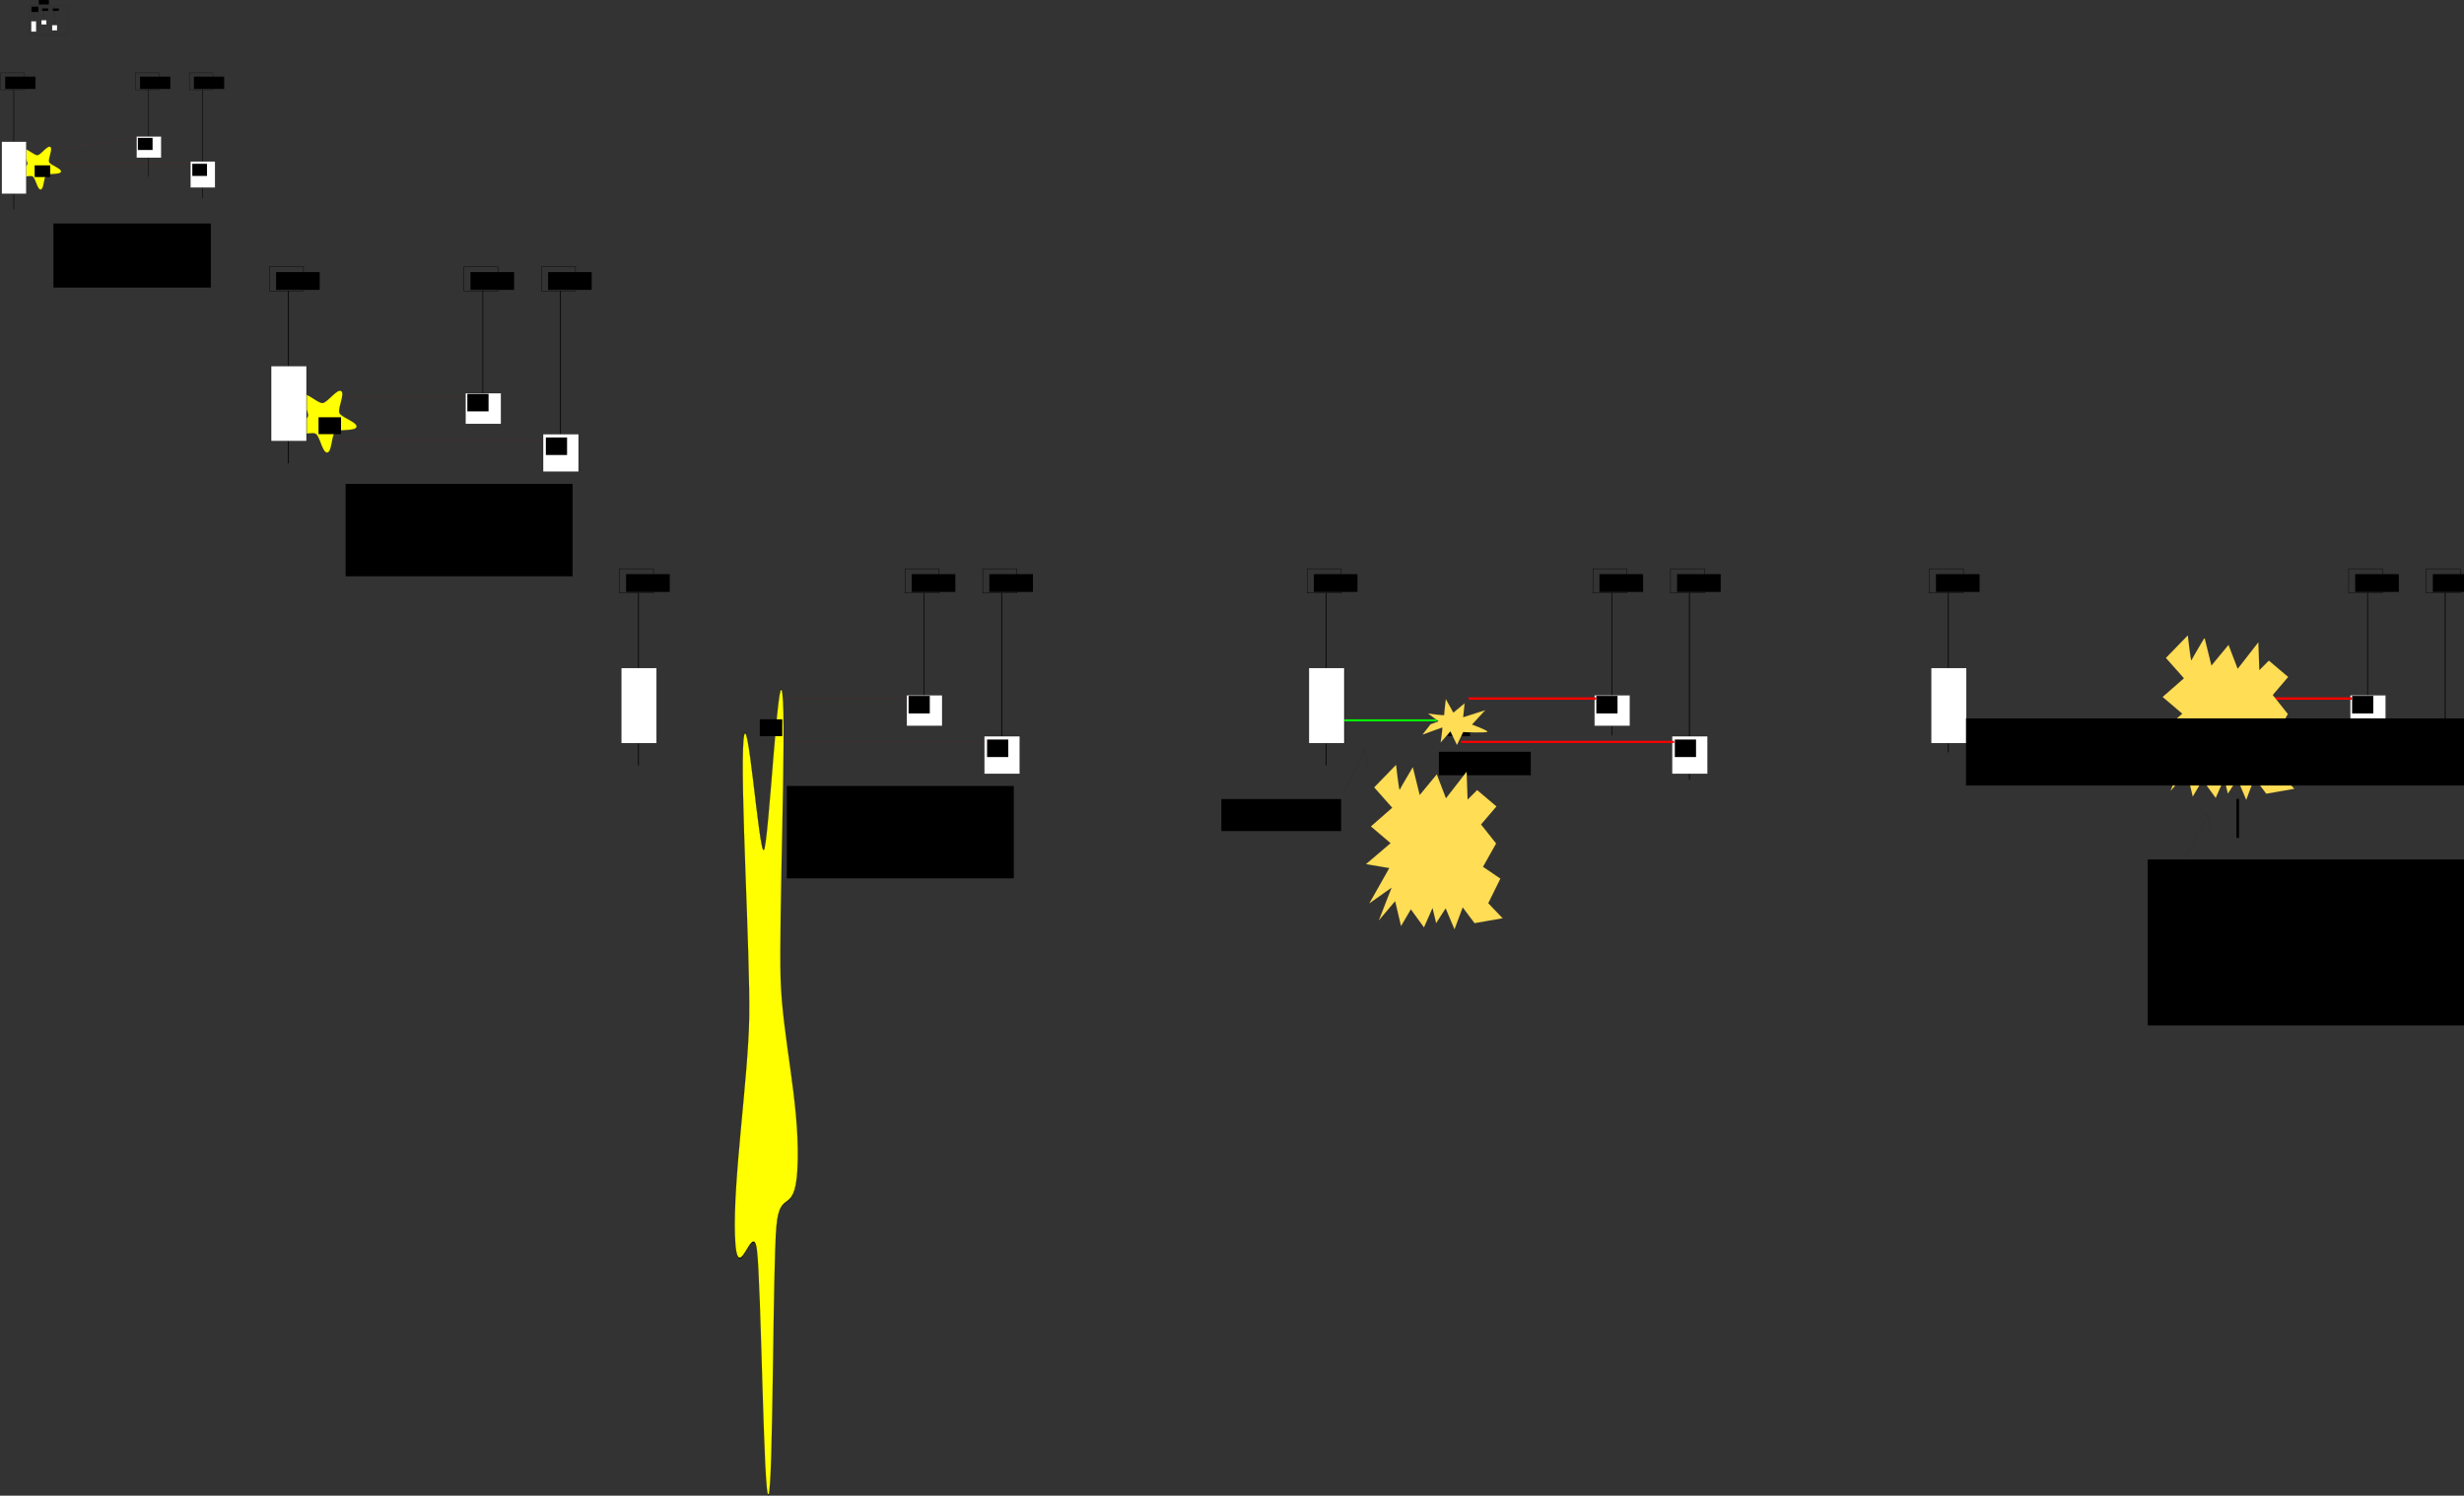 <?xml version="1.0" encoding="UTF-8" standalone="no"?>
<!-- Created with Inkscape (http://www.inkscape.org/) -->

<svg
   xmlns:dc="http://purl.org/dc/elements/1.1/"
   xmlns:cc="http://creativecommons.org/ns#"
   xmlns:rdf="http://www.w3.org/1999/02/22-rdf-syntax-ns#"
   xmlns:svg="http://www.w3.org/2000/svg"
   xmlns="http://www.w3.org/2000/svg"
   xmlns:sodipodi="http://sodipodi.sourceforge.net/DTD/sodipodi-0.dtd"
   xmlns:inkscape="http://www.inkscape.org/namespaces/inkscape"
   width="46933.73"
   height="28492.348"
   id="svg2"
   version="1.1"
   inkscape:version="0.48.3.1 r9886"
   sodipodi:docname="signal.multiple.receivers.in.single.use.case.visual.prototypes.slfjkasldfkjsalkdjflskdjfasdfoiweurlksdf.svg">
  <rect width="100%" height="100%" fill="#333333" stroke="none"/>
  <defs
     id="defs4" />
  <sodipodi:namedview
     id="base"
     pagecolor="#ffffff"
     bordercolor="#666666"
     borderopacity="1.0"
     inkscape:pageopacity="0.0"
     inkscape:pageshadow="2"
     inkscape:zoom="0.08"
     inkscape:cx="40639.253"
     inkscape:cy="16123.952"
     inkscape:document-units="px"
     inkscape:current-layer="layer1"
     showgrid="false"
     fit-margin-top="10"
     fit-margin-left="10"
     fit-margin-right="10"
     fit-margin-bottom="10"
     inkscape:window-width="1440"
     inkscape:window-height="853"
     inkscape:window-x="0"
     inkscape:window-y="0"
     inkscape:window-maximized="1" />
  <g
     inkscape:label="Layer 1"
     inkscape:groupmode="layer"
     id="layer1"
     transform="translate(548.838,53.345)">
    <flowRoot
       xml:space="preserve"
       id="flowRoot2985"
       style="font-size:4px;font-style:normal;font-weight:normal;line-height:125%;letter-spacing:0px;word-spacing:0px;fill:#000000;fill-opacity:1;stroke:none;font-family:Sans"><flowRegion
         id="flowRegion2987"><rect
           id="rect2989"
           width="132.33"
           height="102.025"
           x="51.518"
           y="73.524" /></flowRegion><flowPara
         id="flowPara2991"></flowPara></flowRoot>    <flowRoot
       xml:space="preserve"
       id="flowRoot2993"
       style="font-size:4px;font-style:normal;font-weight:normal;line-height:125%;letter-spacing:0px;word-spacing:0px;fill:#000000;fill-opacity:1;stroke:none;font-family:Sans"><flowRegion
         id="flowRegion2995"><rect
           id="rect2997"
           width="114.147"
           height="46.467"
           x="59.599"
           y="106.859" /></flowRegion><flowPara
         id="flowPara2999"
         style="font-size:30px">Foo</flowPara></flowRoot>    <rect
       style="fill:none;stroke:#000000;stroke-width:1;stroke-miterlimit:4;stroke-opacity:1;stroke-dasharray:none"
       id="rect3001"
       width="88.893"
       height="63.64"
       x="42.426"
       y="92.717" />
    <path
       style="fill:none;stroke:#000000;stroke-width:1.52px;stroke-linecap:butt;stroke-linejoin:miter;stroke-opacity:1"
       d="m 91.924,155.599 0,255.422"
       id="path3003"
       inkscape:connector-curvature="0" />
    <rect
       style="fill:#ffffff;fill-opacity:1;stroke:#000000;stroke-width:1;stroke-miterlimit:4;stroke-opacity:1;stroke-dasharray:none"
       id="rect3005"
       width="92.934"
       height="196.98"
       x="46.467"
       y="352.326" />
    <flowRoot
       style="font-size:4px;font-style:normal;font-weight:normal;line-height:125%;letter-spacing:0px;word-spacing:0px;fill:#000000;fill-opacity:1;stroke:none;font-family:Sans"
       id="flowRoot3775"
       xml:space="preserve"
       transform="translate(194.959,0)"><flowRegion
         id="flowRegion3777"><rect
           y="106.859"
           x="59.599"
           height="46.467"
           width="114.147"
           id="rect3779" /></flowRegion><flowPara
         style="font-size:30px"
         id="flowPara3781">Bar</flowPara></flowRoot>    <rect
       y="92.717"
       x="237.386"
       height="63.64"
       width="88.893"
       id="rect3783"
       style="fill:none;stroke:#000000;stroke-width:1;stroke-miterlimit:4;stroke-opacity:1;stroke-dasharray:none" />
    <path
       inkscape:connector-curvature="0"
       id="path3785"
       d="m 286.883,155.599 0,255.422"
       style="fill:none;stroke:#000000;stroke-width:1.52px;stroke-linecap:butt;stroke-linejoin:miter;stroke-opacity:1" />
    <rect
       y="332.634"
       x="241.426"
       height="80.302"
       width="92.934"
       id="rect3787"
       style="fill:#ffffff;fill-opacity:1;stroke:#000000;stroke-width:0.638;stroke-miterlimit:4;stroke-opacity:1;stroke-dasharray:none" />
    <flowRoot
       transform="translate(398,0)"
       xml:space="preserve"
       id="flowRoot3789"
       style="font-size:4px;font-style:normal;font-weight:normal;line-height:125%;letter-spacing:0px;word-spacing:0px;fill:#000000;fill-opacity:1;stroke:none;font-family:Sans"><flowRegion
         id="flowRegion3791"><rect
           id="rect3793"
           width="114.147"
           height="46.467"
           x="59.599"
           y="106.859" /></flowRegion><flowPara
         id="flowPara3795"
         style="font-size:30px">Fred</flowPara></flowRoot>    <rect
       style="fill:none;stroke:#000000;stroke-width:1;stroke-miterlimit:4;stroke-opacity:1;stroke-dasharray:none"
       id="rect3797"
       width="88.893"
       height="63.64"
       x="440.427"
       y="92.717" />
    <path
       style="fill:none;stroke:#000000;stroke-width:1.927px;stroke-linecap:butt;stroke-linejoin:miter;stroke-opacity:1"
       d="m 489.924,155.599 0,410.526"
       id="path3799"
       inkscape:connector-curvature="0" />
    <rect
       style="fill:#ffffff;fill-opacity:1;stroke:#000000;stroke-width:0.707;stroke-miterlimit:4;stroke-opacity:1;stroke-dasharray:none"
       id="rect3801"
       width="92.934"
       height="98.412"
       x="444.467"
       y="427.078" />
    <path
       style="fill:none;stroke:#000000;stroke-width:1px;stroke-linecap:butt;stroke-linejoin:miter;stroke-opacity:1"
       d="m 140.411,401.824 101.015,0"
       id="path3803"
       inkscape:connector-curvature="0" />
    <rect
       style="fill:none;stroke:#000000;stroke-width:1;stroke-miterlimit:4;stroke-opacity:1;stroke-dasharray:none"
       id="rect3805"
       width="733.371"
       height="561.645"
       x="0"
       y="54.331" />
    <flowRoot
       xml:space="preserve"
       id="flowRoot3807"
       style="font-size:4px;font-style:normal;font-weight:normal;line-height:125%;letter-spacing:0px;word-spacing:0px;fill:#000000;fill-opacity:1;stroke:none;font-family:Sans"><flowRegion
         id="flowRegion3809"><rect
           id="rect3811"
           width="191.929"
           height="92.934"
           x="189.909"
           y="-60.826" /></flowRegion><flowPara
         id="flowPara3813"
         style="font-size:40px">oops</flowPara></flowRoot>    <flowRoot
       transform="matrix(5.05,0,0,5.05,-750.575,866.408)"
       xml:space="preserve"
       id="flowRoot2993-9"
       style="font-size:4px;font-style:normal;font-weight:normal;line-height:125%;letter-spacing:0px;word-spacing:0px;fill:#000000;fill-opacity:1;stroke:none;font-family:Sans"><flowRegion
         id="flowRegion2995-8"><rect
           id="rect2997-6"
           width="114.147"
           height="46.467"
           x="59.599"
           y="106.859" /></flowRegion><flowPara
         id="flowPara2999-0"
         style="font-size:30px">Foo</flowPara></flowRoot>    <rect
       style="fill:none;stroke:#000000;stroke-width:5.05;stroke-miterlimit:4;stroke-opacity:1;stroke-dasharray:none"
       id="rect3001-9"
       width="448.931"
       height="321.394"
       x="-536.313"
       y="1334.65" />
    <path
       style="fill:none;stroke:#000000;stroke-width:10.205px;stroke-linecap:butt;stroke-linejoin:miter;stroke-opacity:1"
       d="m -286.34,1652.218 0,2280.988"
       id="path3003-6"
       inkscape:connector-curvature="0" />
    <path
       sodipodi:type="star"
       style="fill:#ffff00;stroke:#000000;stroke-width:1;stroke-miterlimit:4;stroke-opacity:1;stroke-dasharray:none"
       id="path3896"
       sodipodi:sides="5"
       sodipodi:cx="387.89859"
       sodipodi:cy="2709.0125"
       sodipodi:r1="438.25256"
       sodipodi:r2="219.12627"
       sodipodi:arg1="1.478467"
       sodipodi:arg2="2.1067855"
       inkscape:flatsided="false"
       inkscape:rounded="0.22"
       inkscape:randomized="0"
       d="m 428.305,3145.398 c -63.754,5.903 -97.265,-215.291 -152.312,-247.989 -55.047,-32.698 -265.32,43.691 -290.636,-15.118 -25.315,-58.809 174.698,-159.033 188.785,-221.49 14.087,-62.457 -123.541,-238.833 -75.434,-281.082 48.108,-42.249 205.234,117.004 268.987,111.101 63.754,-5.903 188.968,-191.298 244.015,-158.601 55.047,32.698 -47.856,231.345 -22.541,290.154 25.315,58.809 240.33,120.604 226.243,183.062 -14.087,62.457 -234.811,25.976 -282.919,68.225 -48.108,42.249 -40.436,265.836 -104.189,271.739 z"
       inkscape:transform-center-x="-11.71122"
       inkscape:transform-center-y="27.922043"
       transform="translate(-202.031,412.142)" />
    <rect
       style="fill:#ffffff;fill-opacity:1;stroke:#000000;stroke-width:5.05;stroke-miterlimit:4;stroke-opacity:1;stroke-dasharray:none"
       id="rect3005-5"
       width="469.337"
       height="994.791"
       x="-515.907"
       y="2645.734" />
    <flowRoot
       style="font-size:4px;font-style:normal;font-weight:normal;line-height:125%;letter-spacing:0px;word-spacing:0px;fill:#000000;fill-opacity:1;stroke:none;font-family:Sans"
       id="flowRoot3775-5"
       xml:space="preserve"
       transform="matrix(5.05,0,0,5.05,1817.931,866.408)"><flowRegion
         id="flowRegion3777-0"><rect
           y="106.859"
           x="59.599"
           height="46.467"
           width="114.147"
           id="rect3779-7" /></flowRegion><flowPara
         style="font-size:30px"
         id="flowPara3781-4">Bar</flowPara></flowRoot>    <rect
       y="1334.65"
       x="2032.194"
       height="321.394"
       width="448.931"
       id="rect3783-2"
       style="fill:none;stroke:#000000;stroke-width:5.05;stroke-miterlimit:4;stroke-opacity:1;stroke-dasharray:none" />
    <path
       inkscape:connector-curvature="0"
       id="path3785-3"
       d="m 2282.167,1652.218 0,1660.512"
       style="fill:none;stroke:#000000;stroke-width:8.707px;stroke-linecap:butt;stroke-linejoin:miter;stroke-opacity:1" />
    <rect
       y="2546.281"
       x="2052.6"
       height="405.543"
       width="469.337"
       id="rect3787-9"
       style="fill:#ffffff;fill-opacity:1;stroke:#000000;stroke-width:3.225;stroke-miterlimit:4;stroke-opacity:1;stroke-dasharray:none" />
    <flowRoot
       transform="matrix(5.05,0,0,5.05,2843.331,866.408)"
       xml:space="preserve"
       id="flowRoot3789-6"
       style="font-size:4px;font-style:normal;font-weight:normal;line-height:125%;letter-spacing:0px;word-spacing:0px;fill:#000000;fill-opacity:1;stroke:none;font-family:Sans"><flowRegion
         id="flowRegion3791-6"><rect
           id="rect3793-4"
           width="114.147"
           height="46.467"
           x="59.599"
           y="106.859" /></flowRegion><flowPara
         id="flowPara3795-9"
         style="font-size:30px">Fred</flowPara></flowRoot>    <rect
       style="fill:none;stroke:#000000;stroke-width:5.05;stroke-miterlimit:4;stroke-opacity:1;stroke-dasharray:none"
       id="rect3797-5"
       width="448.931"
       height="321.394"
       x="3057.593"
       y="1334.65" />
    <path
       style="fill:none;stroke:#000000;stroke-width:9.729px;stroke-linecap:butt;stroke-linejoin:miter;stroke-opacity:1"
       d="m 3307.567,1652.218 0,2073.243"
       id="path3799-4"
       inkscape:connector-curvature="0" />
    <rect
       style="fill:#ffffff;fill-opacity:1;stroke:#000000;stroke-width:3.57;stroke-miterlimit:4;stroke-opacity:1;stroke-dasharray:none"
       id="rect3801-6"
       width="469.337"
       height="497.003"
       x="3078"
       y="3023.244" />
    <flowRoot
       xml:space="preserve"
       id="flowRoot3898"
       style="font-size:4px;font-style:normal;font-weight:normal;line-height:125%;letter-spacing:0px;word-spacing:0px;fill:#000000;fill-opacity:1;stroke:none;font-family:Sans"><flowRegion
         id="flowRegion3900"><rect
           id="rect3902"
           width="2998.133"
           height="1220.264"
           x="468.711"
           y="4204.038" /></flowRegion><flowPara
         id="flowPara3904"
         style="font-size:256px">solar power ;-) ?</flowPara></flowRoot>    <flowRoot
       xml:space="preserve"
       id="flowRoot3906"
       style="font-size:50px;font-style:normal;font-weight:normal;line-height:125%;letter-spacing:0px;word-spacing:0px;fill:#000000;fill-opacity:1;stroke:none;font-family:Sans"
       transform="translate(77.143,72.857)"><flowRegion
         id="flowRegion3908"><rect
           id="rect3910"
           width="297.143"
           height="222.857"
           x="34.286"
           y="3023.791"
           style="font-size:50px" /></flowRegion><flowPara
         id="flowPara3912"
         style="font-size:50px">signal</flowPara></flowRoot>    <flowRoot
       xml:space="preserve"
       id="flowRoot3914"
       style="font-size:50px;font-style:normal;font-weight:normal;line-height:125%;letter-spacing:0px;word-spacing:0px;fill:#000000;fill-opacity:1;stroke:none;font-family:Sans"><flowRegion
         id="flowRegion3916"><rect
           id="rect3918"
           width="280"
           height="231.429"
           x="2077.143"
           y="2572.362"
           style="font-size:50px" /></flowRegion><flowPara
         id="flowPara3920">slot</flowPara></flowRoot>    <flowRoot
       style="font-size:50px;font-style:normal;font-weight:normal;line-height:125%;letter-spacing:0px;word-spacing:0px;fill:#000000;fill-opacity:1;stroke:none;font-family:Sans"
       id="flowRoot3922"
       xml:space="preserve"
       transform="translate(1037.143,494.286)"><flowRegion
         id="flowRegion3924"><rect
           style="font-size:50px"
           y="2572.362"
           x="2077.143"
           height="231.429"
           width="280"
           id="rect3926" /></flowRegion><flowPara
         id="flowPara3928">slot</flowPara></flowRoot>    <path
       style="fill:none;stroke:#ff0000;stroke-width:0.992px;stroke-linecap:butt;stroke-linejoin:miter;stroke-opacity:1"
       d="M 424.818,2809.688 2097.147,2566.644"
       id="path3930"
       inkscape:connector-curvature="0" />
    <path
       style="fill:none;stroke:#ff0000;stroke-width:1px;stroke-linecap:butt;stroke-linejoin:miter;stroke-opacity:1"
       d="m 3108.571,3049.505 -2710,0"
       id="path3932"
       inkscape:connector-curvature="0" />
    <flowRoot
       style="font-size:4px;font-style:normal;font-weight:normal;line-height:125%;letter-spacing:0px;word-spacing:0px;fill:#000000;fill-opacity:1;stroke:none;font-family:Sans"
       id="flowRoot3934"
       xml:space="preserve"
       transform="matrix(7.281,0,0,7.281,4275.897,4352.123)"><flowRegion
         id="flowRegion3936"><rect
           y="106.859"
           x="59.599"
           height="46.467"
           width="114.147"
           id="rect3938" /></flowRegion><flowPara
         style="font-size:30px"
         id="flowPara3940">Foo</flowPara></flowRoot>    <rect
       y="5027.194"
       x="4584.802"
       height="463.359"
       width="647.231"
       id="rect3942"
       style="fill:none;stroke:#000000;stroke-width:7.281;stroke-miterlimit:4;stroke-opacity:1;stroke-dasharray:none" />
    <path
       inkscape:connector-curvature="0"
       id="path3944"
       d="m 4945.193,5485.037 0,3288.535"
       style="fill:none;stroke:#000000;stroke-width:14.713px;stroke-linecap:butt;stroke-linejoin:miter;stroke-opacity:1" />
    <path
       transform="matrix(1.442,0,0,1.442,5066.743,4032.571)"
       inkscape:transform-center-y="40.25576"
       inkscape:transform-center-x="-16.884312"
       d="m 428.305,3145.398 c -63.754,5.903 -97.265,-215.291 -152.312,-247.989 -55.047,-32.698 -265.32,43.691 -290.636,-15.118 -25.315,-58.809 174.698,-159.033 188.785,-221.49 14.087,-62.457 -123.541,-238.833 -75.434,-281.082 48.108,-42.249 205.234,117.004 268.987,111.101 63.754,-5.903 188.968,-191.298 244.015,-158.601 55.047,32.698 -47.856,231.345 -22.541,290.154 25.315,58.809 240.33,120.604 226.243,183.062 -14.087,62.457 -234.811,25.976 -282.919,68.225 -48.108,42.249 -40.436,265.836 -104.189,271.739 z"
       inkscape:randomized="0"
       inkscape:rounded="0.22"
       inkscape:flatsided="false"
       sodipodi:arg2="2.1067855"
       sodipodi:arg1="1.478467"
       sodipodi:r2="219.12627"
       sodipodi:r1="438.25256"
       sodipodi:cy="2709.0125"
       sodipodi:cx="387.89859"
       sodipodi:sides="5"
       id="path3946"
       style="fill:#ffff00;stroke:#000000;stroke-width:1;stroke-miterlimit:4;stroke-opacity:1;stroke-dasharray:none"
       sodipodi:type="star" />
    <rect
       y="6917.404"
       x="4614.222"
       height="1434.205"
       width="676.65"
       id="rect3948"
       style="fill:#ffffff;fill-opacity:1;stroke:#000000;stroke-width:7.281;stroke-miterlimit:4;stroke-opacity:1;stroke-dasharray:none" />
    <flowRoot
       transform="matrix(7.281,0,0,7.281,7978.952,4352.123)"
       xml:space="preserve"
       id="flowRoot3950"
       style="font-size:4px;font-style:normal;font-weight:normal;line-height:125%;letter-spacing:0px;word-spacing:0px;fill:#000000;fill-opacity:1;stroke:none;font-family:Sans"><flowRegion
         id="flowRegion3952"><rect
           id="rect3954"
           width="114.147"
           height="46.467"
           x="59.599"
           y="106.859" /></flowRegion><flowPara
         id="flowPara3956"
         style="font-size:30px">Bar</flowPara></flowRoot>    <rect
       style="fill:none;stroke:#000000;stroke-width:7.281;stroke-miterlimit:4;stroke-opacity:1;stroke-dasharray:none"
       id="rect3958"
       width="647.231"
       height="463.359"
       x="8287.858"
       y="5027.194" />
    <path
       style="fill:none;stroke:#000000;stroke-width:12.553px;stroke-linecap:butt;stroke-linejoin:miter;stroke-opacity:1"
       d="m 8648.248,5485.037 0,2393.985"
       id="path3960"
       inkscape:connector-curvature="0" />
    <rect
       style="fill:#ffffff;fill-opacity:1;stroke:#000000;stroke-width:4.649;stroke-miterlimit:4;stroke-opacity:1;stroke-dasharray:none"
       id="rect3962"
       width="676.65"
       height="584.677"
       x="8317.278"
       y="7436.877" />
    <flowRoot
       style="font-size:4px;font-style:normal;font-weight:normal;line-height:125%;letter-spacing:0px;word-spacing:0px;fill:#000000;fill-opacity:1;stroke:none;font-family:Sans"
       id="flowRoot3964"
       xml:space="preserve"
       transform="matrix(7.281,0,0,7.281,9457.287,4352.123)"><flowRegion
         id="flowRegion3966"><rect
           y="106.859"
           x="59.599"
           height="46.467"
           width="114.147"
           id="rect3968" /></flowRegion><flowPara
         style="font-size:30px"
         id="flowPara3970">Fred</flowPara></flowRoot>    <rect
       y="5027.194"
       x="9766.192"
       height="463.359"
       width="647.231"
       id="rect3972"
       style="fill:none;stroke:#000000;stroke-width:7.281;stroke-miterlimit:4;stroke-opacity:1;stroke-dasharray:none" />
    <path
       inkscape:connector-curvature="0"
       id="path3974"
       d="m 10126.583,5485.037 0,2989.027"
       style="fill:none;stroke:#000000;stroke-width:14.027px;stroke-linecap:butt;stroke-linejoin:miter;stroke-opacity:1" />
    <rect
       y="8217.26"
       x="9795.612"
       height="716.537"
       width="676.65"
       id="rect3976"
       style="fill:#ffffff;fill-opacity:1;stroke:#000000;stroke-width:5.146;stroke-miterlimit:4;stroke-opacity:1;stroke-dasharray:none" />
    <flowRoot
       style="font-size:4px;font-style:normal;font-weight:normal;line-height:125%;letter-spacing:0px;word-spacing:0px;fill:#000000;fill-opacity:1;stroke:none;font-family:Sans"
       id="flowRoot3978"
       xml:space="preserve"
       transform="matrix(1.442,0,0,1.442,5358.013,3103.009)"><flowRegion
         id="flowRegion3980"><rect
           y="4204.038"
           x="468.711"
           height="1220.264"
           width="2998.133"
           id="rect3982" /></flowRegion><flowPara
         style="font-size:256px"
         id="flowPara3984">solar power ;-) ?</flowPara></flowRoot>    <flowRoot
       transform="matrix(1.442,0,0,1.442,5469.231,3535.337)"
       style="font-size:50px;font-style:normal;font-weight:normal;line-height:125%;letter-spacing:0px;word-spacing:0px;fill:#000000;fill-opacity:1;stroke:none;font-family:Sans"
       id="flowRoot3986"
       xml:space="preserve"><flowRegion
         id="flowRegion3988"><rect
           style="font-size:50px"
           y="3023.791"
           x="34.286"
           height="222.857"
           width="297.143"
           id="rect3990" /></flowRegion><flowPara
         style="font-size:50px"
         id="flowPara3992">signal</flowPara></flowRoot>    <flowRoot
       style="font-size:50px;font-style:normal;font-weight:normal;line-height:125%;letter-spacing:0px;word-spacing:0px;fill:#000000;fill-opacity:1;stroke:none;font-family:Sans"
       id="flowRoot3994"
       xml:space="preserve"
       transform="matrix(1.442,0,0,1.442,5358.013,3740.152)"><flowRegion
         id="flowRegion3996"><rect
           style="font-size:50px"
           y="2572.362"
           x="2077.143"
           height="231.429"
           width="280"
           id="rect3998" /></flowRegion><flowPara
         id="flowPara4000">slot</flowPara></flowRoot>    <flowRoot
       transform="matrix(1.442,0,0,1.442,6853.278,4571.222)"
       xml:space="preserve"
       id="flowRoot4002"
       style="font-size:50px;font-style:normal;font-weight:normal;line-height:125%;letter-spacing:0px;word-spacing:0px;fill:#000000;fill-opacity:1;stroke:none;font-family:Sans"><flowRegion
         id="flowRegion4004"><rect
           id="rect4006"
           width="280"
           height="231.429"
           x="2077.143"
           y="2572.362"
           style="font-size:50px" /></flowRegion><flowPara
         id="flowPara4008">slot</flowPara></flowRoot>    <path
       inkscape:connector-curvature="0"
       id="path4012"
       d="m 8351.391,7499.527 -2381.384,0"
       style="fill:none;stroke:#ff0000;stroke-width:1.126px;stroke-linecap:butt;stroke-linejoin:miter;stroke-opacity:1" />
    <path
       style="fill:none;stroke:#ff0000;stroke-width:1px;stroke-linecap:butt;stroke-linejoin:miter;stroke-opacity:1"
       d="m 9834.845,8325.46 -4056.773,0"
       id="path4014"
       inkscape:connector-curvature="0" />
    <flowRoot
       transform="matrix(7.281,0,0,7.281,10943.223,10105.952)"
       xml:space="preserve"
       id="flowRoot4016"
       style="font-size:4px;font-style:normal;font-weight:normal;line-height:125%;letter-spacing:0px;word-spacing:0px;fill:#000000;fill-opacity:1;stroke:none;font-family:Sans"><flowRegion
         id="flowRegion4018"><rect
           id="rect4020"
           width="114.147"
           height="46.467"
           x="59.599"
           y="106.859" /></flowRegion><flowPara
         id="flowPara4022"
         style="font-size:30px">Foo</flowPara></flowRoot>    <rect
       style="fill:none;stroke:#000000;stroke-width:7.281;stroke-miterlimit:4;stroke-opacity:1;stroke-dasharray:none"
       id="rect4024"
       width="647.231"
       height="463.359"
       x="11252.129"
       y="10781.022" />
    <path
       style="fill:none;stroke:#000000;stroke-width:14.713px;stroke-linecap:butt;stroke-linejoin:miter;stroke-opacity:1"
       d="m 11612.519,11238.866 0,3288.535"
       id="path4026"
       inkscape:connector-curvature="0" />
    <path
       sodipodi:type="star"
       style="fill:#ffff00;stroke:#000000;stroke-width:1;stroke-miterlimit:4;stroke-opacity:1;stroke-dasharray:none"
       id="path4028"
       sodipodi:sides="5"
       sodipodi:cx="387.89859"
       sodipodi:cy="2709.0125"
       sodipodi:r1="438.25256"
       sodipodi:r2="219.12627"
       sodipodi:arg1="1.478467"
       sodipodi:arg2="2.1067855"
       inkscape:flatsided="false"
       inkscape:rounded="0.22"
       inkscape:randomized="0"
       d="m 428.305,3145.398 c -63.754,5.903 -97.265,-215.291 -152.312,-247.989 -55.047,-32.698 -265.32,43.691 -290.636,-15.118 -25.315,-58.809 174.698,-159.033 188.785,-221.49 14.087,-62.457 -123.541,-238.833 -75.434,-281.082 48.108,-42.249 205.234,117.004 268.987,111.101 63.754,-5.903 188.968,-191.298 244.015,-158.601 55.047,32.698 -47.856,231.345 -22.541,290.154 25.315,58.809 240.33,120.604 226.243,183.062 -14.087,62.457 -234.811,25.976 -282.919,68.225 -48.108,42.249 -40.436,265.836 -104.189,271.739 z"
       inkscape:transform-center-x="-16.884312"
       inkscape:transform-center-y="524.51165"
       transform="matrix(1.442,0,0,18.785,13471.212,-30661.495)" />
    <rect
       style="fill:#ffffff;fill-opacity:1;stroke:#000000;stroke-width:7.281;stroke-miterlimit:4;stroke-opacity:1;stroke-dasharray:none"
       id="rect4030"
       width="676.65"
       height="1434.205"
       x="11281.549"
       y="12671.232" />
    <flowRoot
       style="font-size:4px;font-style:normal;font-weight:normal;line-height:125%;letter-spacing:0px;word-spacing:0px;fill:#000000;fill-opacity:1;stroke:none;font-family:Sans"
       id="flowRoot4032"
       xml:space="preserve"
       transform="matrix(7.281,0,0,7.281,16383.422,10105.952)"><flowRegion
         id="flowRegion4034"><rect
           y="106.859"
           x="59.599"
           height="46.467"
           width="114.147"
           id="rect4036" /></flowRegion><flowPara
         style="font-size:30px"
         id="flowPara4038">Bar</flowPara></flowRoot>    <rect
       y="10781.022"
       x="16692.328"
       height="463.359"
       width="647.231"
       id="rect4040"
       style="fill:none;stroke:#000000;stroke-width:7.281;stroke-miterlimit:4;stroke-opacity:1;stroke-dasharray:none" />
    <path
       inkscape:connector-curvature="0"
       id="path4042"
       d="m 17052.717,11238.866 0,2393.985"
       style="fill:none;stroke:#000000;stroke-width:12.553px;stroke-linecap:butt;stroke-linejoin:miter;stroke-opacity:1" />
    <rect
       y="13190.706"
       x="16721.748"
       height="584.677"
       width="676.65"
       id="rect4044"
       style="fill:#ffffff;fill-opacity:1;stroke:#000000;stroke-width:4.649;stroke-miterlimit:4;stroke-opacity:1;stroke-dasharray:none" />
    <flowRoot
       transform="matrix(7.281,0,0,7.281,17861.756,10105.952)"
       xml:space="preserve"
       id="flowRoot4046"
       style="font-size:4px;font-style:normal;font-weight:normal;line-height:125%;letter-spacing:0px;word-spacing:0px;fill:#000000;fill-opacity:1;stroke:none;font-family:Sans"><flowRegion
         id="flowRegion4048"><rect
           id="rect4050"
           width="114.147"
           height="46.467"
           x="59.599"
           y="106.859" /></flowRegion><flowPara
         id="flowPara4052"
         style="font-size:30px">Fred</flowPara></flowRoot>    <rect
       style="fill:none;stroke:#000000;stroke-width:7.281;stroke-miterlimit:4;stroke-opacity:1;stroke-dasharray:none"
       id="rect4054"
       width="647.231"
       height="463.359"
       x="18170.662"
       y="10781.022" />
    <path
       style="fill:none;stroke:#000000;stroke-width:14.027px;stroke-linecap:butt;stroke-linejoin:miter;stroke-opacity:1"
       d="m 18531.052,11238.866 0,2989.026"
       id="path4056"
       inkscape:connector-curvature="0" />
    <rect
       style="fill:#ffffff;fill-opacity:1;stroke:#000000;stroke-width:5.146;stroke-miterlimit:4;stroke-opacity:1;stroke-dasharray:none"
       id="rect4058"
       width="676.65"
       height="716.537"
       x="18200.082"
       y="13971.089" />
    <flowRoot
       transform="matrix(1.442,0,0,1.442,13762.482,8856.838)"
       xml:space="preserve"
       id="flowRoot4060"
       style="font-size:4px;font-style:normal;font-weight:normal;line-height:125%;letter-spacing:0px;word-spacing:0px;fill:#000000;fill-opacity:1;stroke:none;font-family:Sans"><flowRegion
         id="flowRegion4062"><rect
           id="rect4064"
           width="2998.133"
           height="1220.264"
           x="468.711"
           y="4204.038" /></flowRegion><flowPara
         id="flowPara4066"
         style="font-size:256px">solar power ;-) ?</flowPara></flowRoot>    <flowRoot
       xml:space="preserve"
       id="flowRoot4068"
       style="font-size:50px;font-style:normal;font-weight:normal;line-height:125%;letter-spacing:0px;word-spacing:0px;fill:#000000;fill-opacity:1;stroke:none;font-family:Sans"
       transform="matrix(1.442,0,0,1.442,13873.7,9289.166)"><flowRegion
         id="flowRegion4070"><rect
           id="rect4072"
           width="297.143"
           height="222.857"
           x="34.286"
           y="3023.791"
           style="font-size:50px" /></flowRegion><flowPara
         id="flowPara4074"
         style="font-size:50px">signal</flowPara></flowRoot>    <flowRoot
       transform="matrix(1.442,0,0,1.442,13762.482,9493.98)"
       xml:space="preserve"
       id="flowRoot4076"
       style="font-size:50px;font-style:normal;font-weight:normal;line-height:125%;letter-spacing:0px;word-spacing:0px;fill:#000000;fill-opacity:1;stroke:none;font-family:Sans"><flowRegion
         id="flowRegion4078"><rect
           id="rect4080"
           width="280"
           height="231.429"
           x="2077.143"
           y="2572.362"
           style="font-size:50px" /></flowRegion><flowPara
         id="flowPara4082">slot</flowPara></flowRoot>    <flowRoot
       style="font-size:50px;font-style:normal;font-weight:normal;line-height:125%;letter-spacing:0px;word-spacing:0px;fill:#000000;fill-opacity:1;stroke:none;font-family:Sans"
       id="flowRoot4084"
       xml:space="preserve"
       transform="matrix(1.442,0,0,1.442,15257.747,10325.051)"><flowRegion
         id="flowRegion4086"><rect
           style="font-size:50px"
           y="2572.362"
           x="2077.143"
           height="231.429"
           width="280"
           id="rect4088" /></flowRegion><flowPara
         id="flowPara4090">slot</flowPara></flowRoot>    <path
       style="fill:none;stroke:#ff0000;stroke-width:1.126px;stroke-linecap:butt;stroke-linejoin:miter;stroke-opacity:1"
       d="m 16755.86,13253.355 -2381.384,0"
       id="path4092"
       inkscape:connector-curvature="0" />
    <path
       inkscape:connector-curvature="0"
       id="path4094"
       d="m 18239.314,14079.289 -4056.772,0"
       style="fill:none;stroke:#ff0000;stroke-width:1px;stroke-linecap:butt;stroke-linejoin:miter;stroke-opacity:1" />
    <flowRoot
       style="font-size:4px;font-style:normal;font-weight:normal;line-height:125%;letter-spacing:0px;word-spacing:0px;fill:#000000;fill-opacity:1;stroke:none;font-family:Sans"
       id="flowRoot4096"
       xml:space="preserve"
       transform="matrix(7.281,0,0,7.281,24043.223,10105.952)"><flowRegion
         id="flowRegion4098"><rect
           y="106.859"
           x="59.599"
           height="46.467"
           width="114.147"
           id="rect4100" /></flowRegion><flowPara
         style="font-size:30px"
         id="flowPara4102">Foo</flowPara></flowRoot>    <rect
       y="10781.022"
       x="24352.129"
       height="463.359"
       width="647.231"
       id="rect4104"
       style="fill:none;stroke:#000000;stroke-width:7.281;stroke-miterlimit:4;stroke-opacity:1;stroke-dasharray:none" />
    <path
       inkscape:connector-curvature="0"
       id="path4106"
       d="m 24712.519,11238.866 0,3288.535"
       style="fill:none;stroke:#000000;stroke-width:14.713px;stroke-linecap:butt;stroke-linejoin:miter;stroke-opacity:1" />
    <rect
       y="12671.232"
       x="24381.549"
       height="1434.205"
       width="676.65"
       id="rect4110"
       style="fill:#ffffff;fill-opacity:1;stroke:#000000;stroke-width:7.281;stroke-miterlimit:4;stroke-opacity:1;stroke-dasharray:none" />
    <flowRoot
       transform="matrix(7.281,0,0,7.281,29483.422,10105.952)"
       xml:space="preserve"
       id="flowRoot4112"
       style="font-size:4px;font-style:normal;font-weight:normal;line-height:125%;letter-spacing:0px;word-spacing:0px;fill:#000000;fill-opacity:1;stroke:none;font-family:Sans"><flowRegion
         id="flowRegion4114"><rect
           id="rect4116"
           width="114.147"
           height="46.467"
           x="59.599"
           y="106.859" /></flowRegion><flowPara
         id="flowPara4118"
         style="font-size:30px">Bar</flowPara></flowRoot>    <rect
       style="fill:none;stroke:#000000;stroke-width:7.281;stroke-miterlimit:4;stroke-opacity:1;stroke-dasharray:none"
       id="rect4120"
       width="647.231"
       height="463.359"
       x="29792.328"
       y="10781.022" />
    <path
       style="fill:none;stroke:#000000;stroke-width:13.376px;stroke-linecap:butt;stroke-linejoin:miter;stroke-opacity:1"
       d="m 30152.717,11238.866 0,2718.137"
       id="path4122"
       inkscape:connector-curvature="0" />
    <rect
       style="fill:#ffffff;fill-opacity:1;stroke:#000000;stroke-width:4.649;stroke-miterlimit:4;stroke-opacity:1;stroke-dasharray:none"
       id="rect4124"
       width="676.65"
       height="584.677"
       x="29821.748"
       y="13190.706" />
    <flowRoot
       style="font-size:4px;font-style:normal;font-weight:normal;line-height:125%;letter-spacing:0px;word-spacing:0px;fill:#000000;fill-opacity:1;stroke:none;font-family:Sans"
       id="flowRoot4126"
       xml:space="preserve"
       transform="matrix(7.281,0,0,7.281,30961.756,10105.952)"><flowRegion
         id="flowRegion4128"><rect
           y="106.859"
           x="59.599"
           height="46.467"
           width="114.147"
           id="rect4130" /></flowRegion><flowPara
         style="font-size:30px"
         id="flowPara4132">Fred</flowPara></flowRoot>    <rect
       y="10781.022"
       x="31270.662"
       height="463.359"
       width="647.231"
       id="rect4134"
       style="fill:none;stroke:#000000;stroke-width:7.281;stroke-miterlimit:4;stroke-opacity:1;stroke-dasharray:none" />
    <path
       inkscape:connector-curvature="0"
       id="path4136"
       d="m 31631.052,11238.866 0,3562.683"
       style="fill:none;stroke:#000000;stroke-width:15.314px;stroke-linecap:butt;stroke-linejoin:miter;stroke-opacity:1" />
    <rect
       y="13971.089"
       x="31300.082"
       height="716.537"
       width="676.65"
       id="rect4138"
       style="fill:#ffffff;fill-opacity:1;stroke:#000000;stroke-width:5.146;stroke-miterlimit:4;stroke-opacity:1;stroke-dasharray:none" />
    <flowRoot
       transform="matrix(1.442,0,0,1.442,26973.7,9289.166)"
       style="font-size:50px;font-style:normal;font-weight:normal;line-height:125%;letter-spacing:0px;word-spacing:0px;fill:#000000;fill-opacity:1;stroke:none;font-family:Sans"
       id="flowRoot4148"
       xml:space="preserve"><flowRegion
         id="flowRegion4150"><rect
           style="font-size:50px"
           y="3023.791"
           x="34.286"
           height="222.857"
           width="297.143"
           id="rect4152" /></flowRegion><flowPara
         style="font-size:50px"
         id="flowPara4154">signal</flowPara></flowRoot>    <flowRoot
       style="font-size:50px;font-style:normal;font-weight:normal;line-height:125%;letter-spacing:0px;word-spacing:0px;fill:#000000;fill-opacity:1;stroke:none;font-family:Sans"
       id="flowRoot4156"
       xml:space="preserve"
       transform="matrix(1.442,0,0,1.442,26862.482,9493.98)"><flowRegion
         id="flowRegion4158"><rect
           style="font-size:50px"
           y="2572.362"
           x="2077.143"
           height="231.429"
           width="280"
           id="rect4160" /></flowRegion><flowPara
         id="flowPara4162">slot</flowPara></flowRoot>    <flowRoot
       transform="matrix(1.442,0,0,1.442,28357.747,10325.051)"
       xml:space="preserve"
       id="flowRoot4164"
       style="font-size:50px;font-style:normal;font-weight:normal;line-height:125%;letter-spacing:0px;word-spacing:0px;fill:#000000;fill-opacity:1;stroke:none;font-family:Sans"><flowRegion
         id="flowRegion4166"><rect
           id="rect4168"
           width="280"
           height="231.429"
           x="2077.143"
           y="2572.362"
           style="font-size:50px" /></flowRegion><flowPara
         id="flowPara4170">slot</flowPara></flowRoot>    <path
       inkscape:connector-curvature="0"
       id="path4172"
       d="m 29855.86,13253.355 -2430.92,0"
       style="fill:none;stroke:#ff0000;stroke-width:45.488;stroke-linecap:butt;stroke-linejoin:miter;stroke-miterlimit:4;stroke-opacity:1;stroke-dasharray:none" />
    <path
       style="fill:none;stroke:#ff0000;stroke-width:40;stroke-linecap:butt;stroke-linejoin:miter;stroke-miterlimit:4;stroke-opacity:1;stroke-dasharray:none"
       d="m 31339.314,14079.289 -4056.772,0"
       id="path4174"
       inkscape:connector-curvature="0" />
    <path
       style="fill:#ffdd55;stroke:#000000;stroke-width:1px;stroke-linecap:butt;stroke-linejoin:miter;stroke-opacity:1"
       d="m 26700,13742.987 150,-56.25 -200,-150 c 0,0 312.5,46.875 309.375,28.125 -3.125,-18.75 31.25,-303.125 31.25,-303.125 l 143.75,259.375 215.625,-178.125 -28.125,265.625 421.875,-134.375 -253.125,275 c 0,0 284.375,103.125 293.75,134.375 9.375,31.25 -462.5,9.375 -462.5,9.375 l -118.75,246.875 -125,-259.375 -187.5,212.5 c 0,0 43.75,-290.625 31.25,-287.5 -12.5,3.125 -378.125,137.5 -378.125,137.5 z"
       id="path4176"
       inkscape:connector-curvature="0" />
    <flowRoot
       xml:space="preserve"
       id="flowRoot4178"
       style="font-size:100px;font-style:normal;font-weight:normal;line-height:125%;letter-spacing:0px;word-spacing:0px;fill:#000000;fill-opacity:1;stroke:none;font-family:Sans"><flowRegion
         id="flowRegion4180"><rect
           id="rect4182"
           width="1750"
           height="446.875"
           x="26859.375"
           y="14267.987"
           style="font-size:100px" /></flowRegion><flowPara
         id="flowPara4184"
         style="font-size:100px">zig-zags. i know i could hand code it if i needed ot</flowPara></flowRoot>    <path
       style="fill:#ffdd55;stroke:#000000;stroke-width:1px;stroke-linecap:butt;stroke-linejoin:miter;stroke-opacity:1"
       d="m 27587.5,14996.112 368.75,312.5 -293.75,343.75 287.5,362.5 -250,443.75 331.25,225 -231.25,468.75 275,287.5 -537.5,93.75 -225,-300 -156.25,418.75 -168.75,-400 -181.25,281.25 -68.75,-287.5 -162.5,368.75 -250,-343.75 -187.5,318.75 -112.5,-475 -312.5,368.75 243.75,-625 -425,300 381.25,-675 -443.75,-75 468.75,-400 -375,-318.75 406.25,-356.25 -343.75,-387.5 418.75,-431.25 c 0,0 56.25,506.25 68.75,475 12.5,-31.25 250,-431.25 250,-431.25 l 131.25,531.25 325,-393.75 175,456.25 393.75,-506.25 18.75,531.25 z"
       id="path4186"
       inkscape:connector-curvature="0" />
    <path
       style="fill:none;stroke:#00ff00;stroke-width:38.639;stroke-linecap:butt;stroke-linejoin:miter;stroke-miterlimit:4;stroke-opacity:1;stroke-dasharray:none"
       d="m 26815.449,13668.78 -1753.975,0"
       id="path4188"
       inkscape:connector-curvature="0" />
    <flowRoot
       xml:space="preserve"
       id="flowRoot4190"
       style="font-size:4px;font-style:normal;font-weight:normal;line-height:125%;letter-spacing:0px;word-spacing:0px;fill:#000000;fill-opacity:1;stroke:none;font-family:Sans"><flowRegion
         id="flowRegion4192"><rect
           id="rect4194"
           width="2280.419"
           height="609.88"
           x="22715.805"
           y="15167.981" /></flowRegion><flowPara
         id="flowPara4196"
         style="font-size:100px">shit can't differentiate between sender and receiver (becaise i want to be able to send to the left</flowPara></flowRoot>    <path
       style="fill:none;stroke:#000000;stroke-width:1px;stroke-linecap:butt;stroke-linejoin:miter;stroke-opacity:1"
       d="m 25031.58,15079.593 c 8.839,-22.097 428.684,-830.85 428.684,-830.85 l 35.355,340.295"
       id="path4198"
       inkscape:connector-curvature="0" />
    <path
       style="fill:none;stroke:#000000;stroke-width:1px;stroke-linecap:butt;stroke-linejoin:miter;stroke-opacity:1"
       d="m 25459.918,14249.364 -333.355,140.498"
       id="path4200"
       inkscape:connector-curvature="0" />
    <flowRoot
       transform="matrix(7.281,0,0,7.281,35893.223,10105.952)"
       xml:space="preserve"
       id="flowRoot4202"
       style="font-size:4px;font-style:normal;font-weight:normal;line-height:125%;letter-spacing:0px;word-spacing:0px;fill:#000000;fill-opacity:1;stroke:none;font-family:Sans"><flowRegion
         id="flowRegion4204"><rect
           id="rect4206"
           width="114.147"
           height="46.467"
           x="59.599"
           y="106.859" /></flowRegion><flowPara
         id="flowPara4208"
         style="font-size:30px">Foo</flowPara></flowRoot>    <rect
       style="fill:none;stroke:#000000;stroke-width:7.281;stroke-miterlimit:4;stroke-opacity:1;stroke-dasharray:none"
       id="rect4210"
       width="647.231"
       height="463.359"
       x="36202.129"
       y="10781.022" />
    <path
       style="fill:none;stroke:#000000;stroke-width:14.144px;stroke-linecap:butt;stroke-linejoin:miter;stroke-opacity:1"
       d="m 36562.519,11238.866 0,3039.092"
       id="path4212"
       inkscape:connector-curvature="0" />
    <rect
       style="fill:#ffffff;fill-opacity:1;stroke:#000000;stroke-width:7.281;stroke-miterlimit:4;stroke-opacity:1;stroke-dasharray:none"
       id="rect4214"
       width="676.65"
       height="1434.205"
       x="36231.551"
       y="12671.232" />
    <flowRoot
       style="font-size:4px;font-style:normal;font-weight:normal;line-height:125%;letter-spacing:0px;word-spacing:0px;fill:#000000;fill-opacity:1;stroke:none;font-family:Sans"
       id="flowRoot4216"
       xml:space="preserve"
       transform="matrix(7.281,0,0,7.281,43879.006,10105.952)"><flowRegion
         id="flowRegion4218"><rect
           y="106.859"
           x="59.599"
           height="46.467"
           width="114.147"
           id="rect4220" /></flowRegion><flowPara
         style="font-size:30px"
         id="flowPara4222">Bar</flowPara></flowRoot>    <rect
       y="10781.022"
       x="44187.914"
       height="463.359"
       width="647.231"
       id="rect4224"
       style="fill:none;stroke:#000000;stroke-width:7.281;stroke-miterlimit:4;stroke-opacity:1;stroke-dasharray:none" />
    <path
       inkscape:connector-curvature="0"
       id="path4226"
       d="m 44548.301,11238.866 0,2718.137"
       style="fill:none;stroke:#000000;stroke-width:13.376px;stroke-linecap:butt;stroke-linejoin:miter;stroke-opacity:1" />
    <rect
       y="13190.706"
       x="44217.336"
       height="584.677"
       width="676.65"
       id="rect4228"
       style="fill:#ffffff;fill-opacity:1;stroke:#000000;stroke-width:4.649;stroke-miterlimit:4;stroke-opacity:1;stroke-dasharray:none" />
    <flowRoot
       transform="matrix(7.281,0,0,7.281,45357.34,10105.952)"
       xml:space="preserve"
       id="flowRoot4230"
       style="font-size:4px;font-style:normal;font-weight:normal;line-height:125%;letter-spacing:0px;word-spacing:0px;fill:#000000;fill-opacity:1;stroke:none;font-family:Sans"><flowRegion
         id="flowRegion4232"><rect
           id="rect4234"
           width="114.147"
           height="46.467"
           x="59.599"
           y="106.859" /></flowRegion><flowPara
         id="flowPara4236"
         style="font-size:30px">Fred</flowPara></flowRoot>    <rect
       style="fill:none;stroke:#000000;stroke-width:7.281;stroke-miterlimit:4;stroke-opacity:1;stroke-dasharray:none"
       id="rect4238"
       width="647.231"
       height="463.359"
       x="45666.25"
       y="10781.022" />
    <path
       style="fill:none;stroke:#000000;stroke-width:15.314px;stroke-linecap:butt;stroke-linejoin:miter;stroke-opacity:1"
       d="m 46026.636,11238.866 0,3562.683"
       id="path4240"
       inkscape:connector-curvature="0" />
    <rect
       style="fill:#ffffff;fill-opacity:1;stroke:#000000;stroke-width:5.146;stroke-miterlimit:4;stroke-opacity:1;stroke-dasharray:none"
       id="rect4242"
       width="676.65"
       height="716.537"
       x="45695.668"
       y="13971.089" />
    <flowRoot
       transform="matrix(1.442,0,0,1.442,41258.066,9493.98)"
       xml:space="preserve"
       id="flowRoot4252"
       style="font-size:50px;font-style:normal;font-weight:normal;line-height:125%;letter-spacing:0px;word-spacing:0px;fill:#000000;fill-opacity:1;stroke:none;font-family:Sans"><flowRegion
         id="flowRegion4254"><rect
           id="rect4256"
           width="280"
           height="231.429"
           x="2077.143"
           y="2572.362"
           style="font-size:50px" /></flowRegion><flowPara
         id="flowPara4258">slot</flowPara></flowRoot>    <flowRoot
       style="font-size:50px;font-style:normal;font-weight:normal;line-height:125%;letter-spacing:0px;word-spacing:0px;fill:#000000;fill-opacity:1;stroke:none;font-family:Sans"
       id="flowRoot4260"
       xml:space="preserve"
       transform="matrix(1.442,0,0,1.442,42753.331,10325.051)"><flowRegion
         id="flowRegion4262"><rect
           style="font-size:50px"
           y="2572.362"
           x="2077.143"
           height="231.429"
           width="280"
           id="rect4264" /></flowRegion><flowPara
         id="flowPara4266">slot</flowPara></flowRoot>    <path
       style="fill:none;stroke:#ff0000;stroke-width:45.488;stroke-linecap:butt;stroke-linejoin:miter;stroke-miterlimit:4;stroke-opacity:1;stroke-dasharray:none"
       d="m 44251.444,13253.355 -2430.92,0"
       id="path4268"
       inkscape:connector-curvature="0" />
    <path
       inkscape:connector-curvature="0"
       id="path4270"
       d="m 45734.898,14079.289 -4056.772,0"
       style="fill:none;stroke:#ff0000;stroke-width:40;stroke-linecap:butt;stroke-linejoin:miter;stroke-miterlimit:4;stroke-opacity:1;stroke-dasharray:none" />
    <path
       inkscape:connector-curvature="0"
       id="path4282"
       d="m 42668.094,12530.076 368.75,312.5 -293.75,343.75 287.5,362.5 -250,443.75 331.25,225 -231.25,468.75 275,287.5 -537.5,93.75 -225,-300 -156.25,418.75 -168.75,-400 -181.25,281.25 -68.75,-287.5 -162.5,368.75 -250,-343.75 -187.5,318.75 -112.5,-475 -312.5,368.75 243.75,-625 -425,300 381.25,-675 -443.75,-75 468.75,-400 -375,-318.75 406.25,-356.25 -343.75,-387.5 418.75,-431.25 c 0,0 56.25,506.25 68.75,475 12.5,-31.25 250,-431.25 250,-431.25 l 131.25,531.25 325,-393.75 175,456.25 393.75,-506.25 18.75,531.25 z"
       style="fill:#ffdd55;stroke:#000000;stroke-width:1px;stroke-linecap:butt;stroke-linejoin:miter;stroke-opacity:1" />
    <flowRoot
       xml:space="preserve"
       id="flowRoot4244"
       style="font-size:50px;font-style:normal;font-weight:normal;line-height:125%;letter-spacing:0px;word-spacing:0px;fill:#000000;fill-opacity:1;stroke:none;font-family:Sans"
       transform="matrix(1.442,0,0,1.442,41634.449,9324.522)"><flowRegion
         id="flowRegion4246"><rect
           id="rect4248"
           width="297.143"
           height="222.857"
           x="34.286"
           y="3023.791"
           style="font-size:50px" /></flowRegion><flowPara
         id="flowPara4250"
         style="font-size:50px">signal</flowPara></flowRoot>    <path
       inkscape:connector-curvature="0"
       id="path4284"
       d="m 40842.599,13668.78 -3931.125,0"
       style="fill:none;stroke:#00ff00;stroke-width:57.846;stroke-linecap:butt;stroke-linejoin:miter;stroke-miterlimit:4;stroke-opacity:1;stroke-dasharray:none" />
    <flowRoot
       xml:space="preserve"
       id="flowRoot4298"
       style="font-size:4px;font-style:normal;font-weight:normal;line-height:125%;letter-spacing:0px;word-spacing:0px;fill:#000000;fill-opacity:1;stroke:none;font-family:Sans"
       transform="matrix(11.692,0,0,11.692,-404072.08,-145992.04)"><flowRegion
         id="flowRegion4300"><rect
           id="rect4302"
           width="1203.125"
           height="109.375"
           x="37715.625"
           y="13652.362" /></flowRegion><flowPara
         id="flowPara4304">signal also</flowPara></flowRoot>    <flowRoot
       xml:space="preserve"
       id="flowRoot4306"
       style="font-size:4px;font-style:normal;font-weight:normal;line-height:125%;letter-spacing:0px;word-spacing:0px;fill:#000000;fill-opacity:1;stroke:none;font-family:Sans"><flowRegion
         id="flowRegion4308"><rect
           id="rect4310"
           width="50"
           height="743.75"
           x="42050"
           y="15164.862" /></flowRegion><flowPara
         id="flowPara4312"></flowPara></flowRoot>    <path
       inkscape:connector-curvature="0"
       id="path4314"
       d="m 41082.904,16281.675 c 8.839,-22.097 428.684,-830.85 428.684,-830.85 l 35.355,340.295"
       style="fill:none;stroke:#000000;stroke-width:1px;stroke-linecap:butt;stroke-linejoin:miter;stroke-opacity:1" />
    <path
       inkscape:connector-curvature="0"
       id="path4316"
       d="m 41511.242,15451.446 -333.355,140.498"
       style="fill:none;stroke:#000000;stroke-width:1px;stroke-linecap:butt;stroke-linejoin:miter;stroke-opacity:1" />
    <flowRoot
       xml:space="preserve"
       id="flowRoot4318"
       style="font-size:4px;font-style:normal;font-weight:normal;line-height:125%;letter-spacing:0px;word-spacing:0px;fill:#000000;fill-opacity:1;stroke:none;font-family:Sans"
       transform="matrix(5.587,0,0,5.587,-185046.16,-74843.779)"><flowRegion
         id="flowRegion4320"><rect
           id="rect4322"
           width="1228.598"
           height="565.685"
           x="40344.863"
           y="16317.03" /></flowRegion><flowPara
         id="flowPara4324">right clicking shows context menu and item &quot;</flowPara><flowPara
         id="flowPara4326" /><flowPara
         id="flowPara4328">eh i was going to say/write &quot;signal slot ordering editor&quot; but i may have changed my mind</flowPara></flowRoot>  </g>
</svg>
